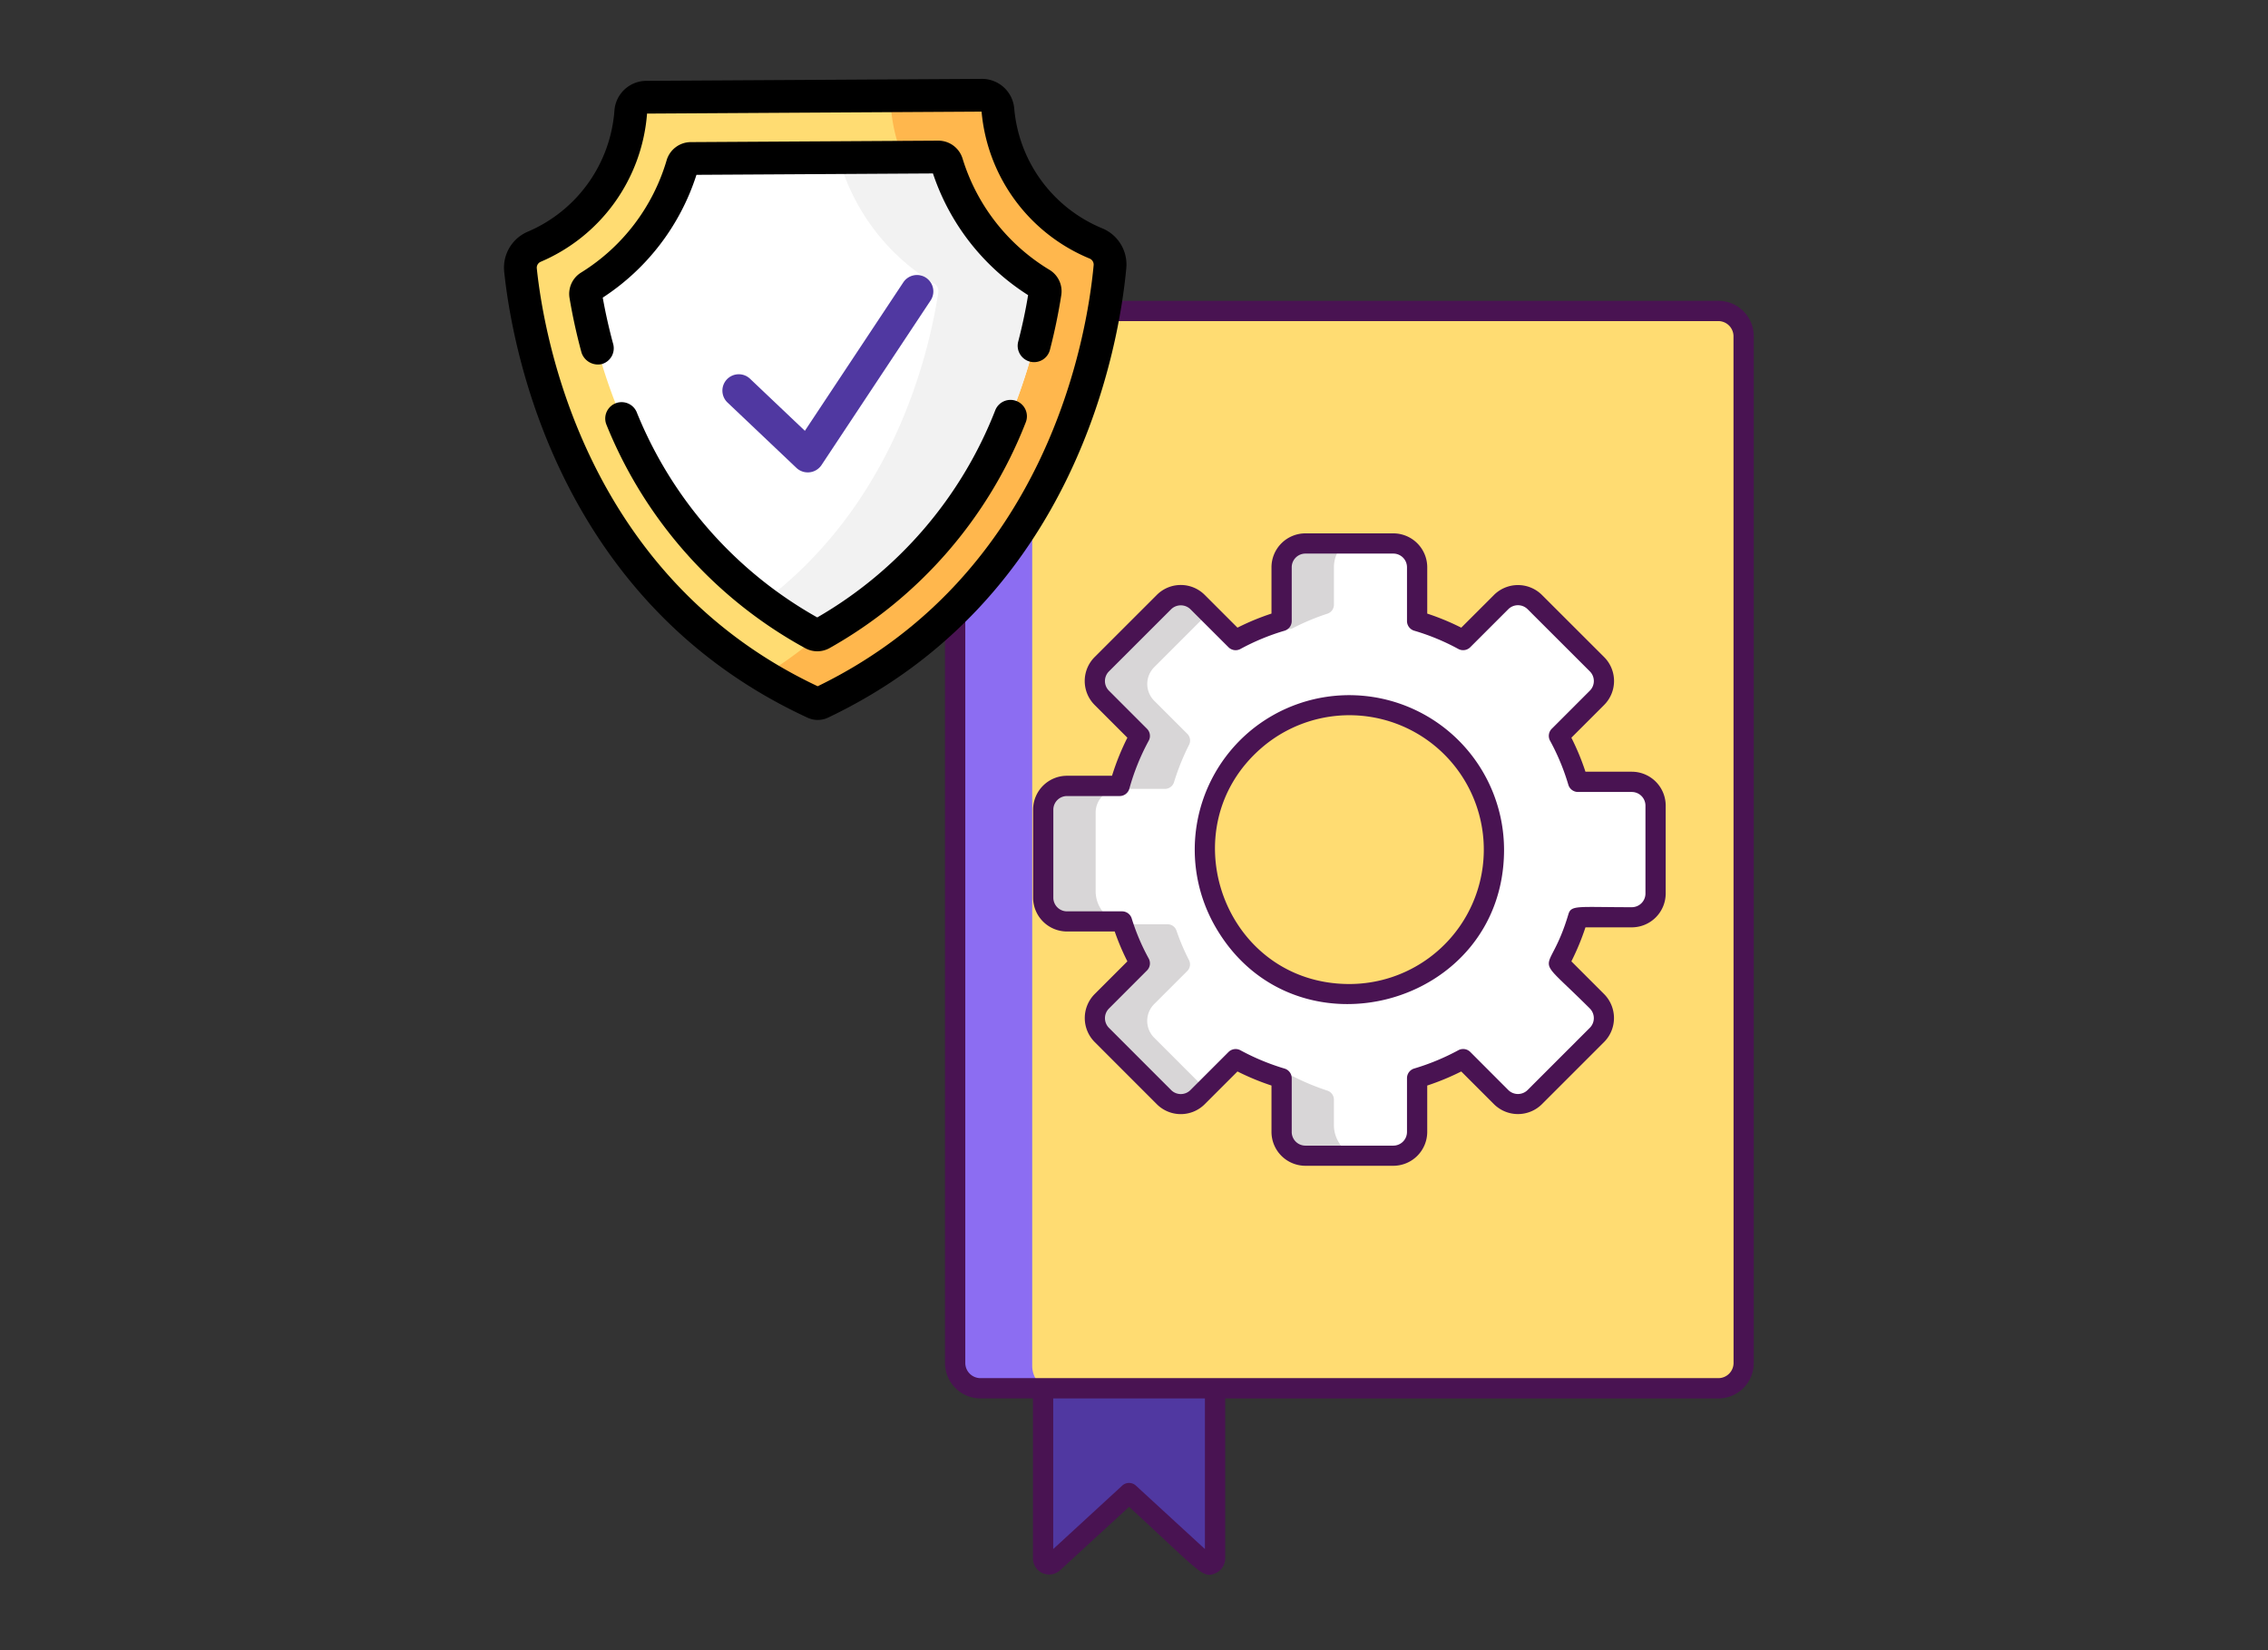 <svg xmlns="http://www.w3.org/2000/svg" width="180" height="131" viewBox="0 0 180 131">
  <rect x="0" y="0" width="180" height="131" fill="#333333" stroke="none"/>
  <g id="Grupo_83461" data-name="Grupo 83461" transform="translate(-868 -5045)">
    <g id="Grupo_83457" data-name="Grupo 83457" transform="translate(16 -21)">
      <g id="manual" transform="translate(926.629 5089.877)">
        <path id="Trazado_106148" data-name="Trazado 106148" d="M66.955,7.164v81.5a2.008,2.008,0,0,1-2.007,2.007H6.379a2.008,2.008,0,0,1-2.007-2.007V7.164A2.006,2.006,0,0,1,6.379,5.156H64.947A2.006,2.006,0,0,1,66.955,7.164Zm0,0" transform="translate(-3.197 -4.121)" fill="#8c6df2"/>
        <path id="Trazado_106149" data-name="Trazado 106149" d="M91.316,7.164v81.5a2.008,2.008,0,0,1-2.007,2.007H36.859a2.008,2.008,0,0,1-2.007-2.007V7.164a2.006,2.006,0,0,1,2.007-2.007h52.45A2.006,2.006,0,0,1,91.316,7.164Zm0,0" transform="translate(-27.559 -4.121)" fill="#ffdc72"/>
        <path id="Trazado_106150" data-name="Trazado 106150" d="M45.978,431.148H39.152v13.5a.478.478,0,0,0,.8.352l6.024-5.536L52,445a.478.478,0,0,0,.8-.352v-13.5Zm0,0" transform="translate(-30.996 -344.599)" fill="#5038a1"/>
        <path id="Trazado_106151" data-name="Trazado 106151" d="M86.037,116H81.772a18.7,18.7,0,0,0-1.513-3.645l3.019-3.019a1.888,1.888,0,0,0,0-2.666l-4.2-4.2-.734-.735a1.888,1.888,0,0,0-2.666,0l-3.015,3.015a18.678,18.678,0,0,0-3.649-1.509V98.98A1.887,1.887,0,0,0,67.122,97.1H60.149a1.884,1.884,0,0,0-1.887,1.883v4.268l-.048.012a18.675,18.675,0,0,0-3.6,1.5l-2.284-2.28-.735-.735a1.882,1.882,0,0,0-2.661,0L44,106.673a1.888,1.888,0,0,0,0,2.666l3.019,3.019a18.5,18.5,0,0,0-1.6,3.975H41.239a1.883,1.883,0,0,0-1.887,1.879v6.978a1.888,1.888,0,0,0,1.887,1.891h4.368a17.951,17.951,0,0,0,1.409,3.32L44,133.416a1.887,1.887,0,0,0,0,2.665l4.939,4.939a1.882,1.882,0,0,0,2.661,0L54.616,138a18.588,18.588,0,0,0,2.871,1.264c.237.085.474.161.719.233a.2.2,0,0,0,.056.016v4.267a1.888,1.888,0,0,0,1.887,1.887h6.973a1.89,1.89,0,0,0,1.887-1.887v-4.267A18.973,18.973,0,0,0,72.663,138l1.256,1.26,1.755,1.759a1.888,1.888,0,0,0,2.666,0l.734-.731,4.2-4.208a1.887,1.887,0,0,0,0-2.665l-3.019-3.011a18.837,18.837,0,0,0,1.513-3.649h4.264a1.891,1.891,0,0,0,1.887-1.891v-6.973A1.887,1.887,0,0,0,86.037,116ZM73.39,127.421a11.633,11.633,0,0,1-3.746,3.742,11.459,11.459,0,0,1-13.51-1.076,11.563,11.563,0,0,1-2.458-2.971,11.468,11.468,0,1,1,19.713.305Zm0,0" transform="translate(-31.155 -77.606)" fill="#d8d6d7"/>
        <path id="Trazado_106152" data-name="Trazado 106152" d="M102.487,116H98.223a18.7,18.7,0,0,0-1.513-3.645l3.019-3.019a1.888,1.888,0,0,0,0-2.666l-4.2-4.2-.734-.735a1.888,1.888,0,0,0-2.666,0l-3.015,3.015a18.678,18.678,0,0,0-3.649-1.509V98.98A1.887,1.887,0,0,0,83.573,97.1H79.434a2.619,2.619,0,0,0-.59,1.662v2.971a.748.748,0,0,1-.526.71,18.658,18.658,0,0,0-2.726,1.14.617.617,0,0,1-.711-.1l-.216-.217a18.675,18.675,0,0,0-3.6,1.5l-2.284-2.28-4.2,4.2a1.888,1.888,0,0,0,0,2.666l2.633,2.63a.753.753,0,0,1,.129.875,18.807,18.807,0,0,0-1.188,2.951.757.757,0,0,1-.719.538H61.82a1.885,1.885,0,0,0-1.887,1.879v6.236a2.632,2.632,0,0,0,2.633,2.633h3.079a.737.737,0,0,1,.7.494,17.618,17.618,0,0,0,1,2.356.745.745,0,0,1-.14.859l-2.629,2.626a1.887,1.887,0,0,0,0,2.665l4.2,4.2L71.066,138a18.589,18.589,0,0,0,2.871,1.264c.237.085.474.161.719.233l.152-.156a.716.716,0,0,1,.852-.145,19.064,19.064,0,0,0,2.661,1.1.754.754,0,0,1,.522.711v2.023a2.633,2.633,0,0,0,2.634,2.634h2.1a1.89,1.89,0,0,0,1.887-1.887v-4.267A18.973,18.973,0,0,0,89.113,138l1.256,1.26,1.755,1.759a1.888,1.888,0,0,0,2.666,0l.734-.731,4.2-4.208a1.887,1.887,0,0,0,0-2.665l-3.019-3.011a18.835,18.835,0,0,0,1.513-3.649h4.264a1.891,1.891,0,0,0,1.887-1.891v-6.973A1.887,1.887,0,0,0,102.487,116ZM89.84,127.421a11.633,11.633,0,0,1-3.746,3.742,11.459,11.459,0,0,1-13.51-1.076,11.563,11.563,0,0,1-2.458-2.971,11.468,11.468,0,1,1,19.713.305Zm0,0" transform="translate(-47.606 -77.606)" fill="#fff"/>
        <g id="Grupo_83439" data-name="Grupo 83439" transform="translate(0.371)">
          <path id="Trazado_106153" data-name="Trazado 106153" d="M61.75,0H3.181A2.814,2.814,0,0,0,.371,2.81v81.5a2.814,2.814,0,0,0,2.81,2.81H7.352v12.7a1.283,1.283,0,0,0,2.149.943l5.48-5.037c5.712,5.249,5.838,5.716,6.863,5.267a1.282,1.282,0,0,0,.765-1.174V87.124H61.749a2.814,2.814,0,0,0,2.81-2.81V2.81A2.813,2.813,0,0,0,61.75,0ZM21,99.079l-5.478-5.036a.8.8,0,0,0-1.087,0L8.959,99.079V87.123H21V99.079ZM62.955,84.312a1.206,1.206,0,0,1-1.2,1.2H3.182a1.206,1.206,0,0,1-1.2-1.2V2.81a1.206,1.206,0,0,1,1.2-1.2H61.75a1.206,1.206,0,0,1,1.2,1.2Zm0,0" transform="translate(-0.371)" fill="#491352"/>
          <path id="Trazado_106154" data-name="Trazado 106154" d="M103.372,158.759a12.275,12.275,0,0,0-2.63,15.417c6.232,10.844,22.915,6.412,22.915-6.116A12.287,12.287,0,0,0,103.372,158.759Zm8.012,19.968c-9.937,0-14.386-12.348-6.964-18.751a10.668,10.668,0,1,1,6.964,18.751Zm0,0" transform="translate(-79.288 -124.498)" fill="#491352"/>
          <path id="Trazado_106155" data-name="Trazado 106155" d="M82.716,110.869H79.038a19.364,19.364,0,0,0-1.118-2.7l2.6-2.6a2.689,2.689,0,0,0,0-3.8l-4.939-4.934a2.7,2.7,0,0,0-3.8,0l-2.6,2.6a19.493,19.493,0,0,0-2.7-1.117V94.64a2.693,2.693,0,0,0-2.69-2.69H56.81a2.693,2.693,0,0,0-2.69,2.69v3.677a19.543,19.543,0,0,0-2.7,1.117l-2.6-2.6a2.686,2.686,0,0,0-3.8,0l-4.937,4.935a2.69,2.69,0,0,0,0,3.8l2.6,2.6a19.561,19.561,0,0,0-1.219,3.021H37.89a2.692,2.692,0,0,0-2.69,2.687v6.983a2.693,2.693,0,0,0,2.69,2.69h3.788a18.673,18.673,0,0,0,1.005,2.371l-2.6,2.6a2.7,2.7,0,0,0,0,3.8l4.937,4.94a2.69,2.69,0,0,0,3.8,0l2.6-2.6a19.91,19.91,0,0,0,2.7,1.117v3.679a2.693,2.693,0,0,0,2.69,2.69h6.98a2.693,2.693,0,0,0,2.69-2.69v-3.679a19.909,19.909,0,0,0,2.7-1.117l2.6,2.6a2.7,2.7,0,0,0,3.8,0l4.94-4.94a2.7,2.7,0,0,0,0-3.8l-2.6-2.6a19.487,19.487,0,0,0,1.118-2.7h3.678a2.693,2.693,0,0,0,2.69-2.69v-6.98A2.694,2.694,0,0,0,82.716,110.869Zm1.084,9.67a1.086,1.086,0,0,1-1.084,1.084c-4.354,0-4.81-.191-5.037.575-1.576,5.306-3.119,2.648,1.706,7.464a1.087,1.087,0,0,1,0,1.534l-4.939,4.939a1.089,1.089,0,0,1-1.532,0l-3.015-3.02a.8.8,0,0,0-.952-.138,18.329,18.329,0,0,1-3.5,1.45.8.8,0,0,0-.573.769v4.268a1.086,1.086,0,0,1-1.084,1.084H56.81a1.086,1.086,0,0,1-1.084-1.084V135.2a.8.8,0,0,0-.572-.769,18.3,18.3,0,0,1-3.495-1.45.8.8,0,0,0-.952.137l-3.021,3.021a1.083,1.083,0,0,1-1.529,0l-4.937-4.94a1.087,1.087,0,0,1,0-1.533l3.017-3.021a.8.8,0,0,0,.136-.954,17.043,17.043,0,0,1-1.346-3.173.8.8,0,0,0-.768-.566H37.89a1.086,1.086,0,0,1-1.084-1.084v-6.983A1.084,1.084,0,0,1,37.89,112.8h4.176a.8.8,0,0,0,.774-.589,17.982,17.982,0,0,1,1.534-3.8.8.8,0,0,0-.137-.952l-3.018-3.022a1.082,1.082,0,0,1,0-1.531l4.938-4.935a1.1,1.1,0,0,1,1.529,0l3.021,3.017a.8.8,0,0,0,.951.137,17.9,17.9,0,0,1,3.492-1.446.8.8,0,0,0,.576-.77V94.639a1.086,1.086,0,0,1,1.084-1.084h6.98a1.085,1.085,0,0,1,1.084,1.084v4.268a.8.8,0,0,0,.576.77,17.743,17.743,0,0,1,3.494,1.446.8.8,0,0,0,.952-.137l3.017-3.016a1.086,1.086,0,0,1,1.534,0l4.939,4.934a1.083,1.083,0,0,1,0,1.532l-3.02,3.021a.8.8,0,0,0-.136.954,17.831,17.831,0,0,1,1.449,3.492.8.8,0,0,0,.769.574h4.268A1.086,1.086,0,0,1,83.8,113.56Zm0,0" transform="translate(-28.208 -73.491)" fill="#491352"/>
        </g>
      </g>
      <g id="proteger" transform="translate(778.608 5071.761)">
        <path id="Trazado_106162" data-name="Trazado 106162" d="M166.551,19.654a12.7,12.7,0,0,1-7.777-10.62,1.254,1.254,0,0,0-1.26-1.139l-13.18.077h-.267l-13.18.077a1.264,1.264,0,0,0-1.248,1.173,12.7,12.7,0,0,1-7.662,10.7,1.812,1.812,0,0,0-1.087,1.857c.605,5.785,4.129,25.485,23.338,34.346a.6.6,0,0,0,.256.056.607.607,0,0,0,.255-.058c19.1-9.085,22.4-28.823,22.933-34.617A1.821,1.821,0,0,0,166.551,19.654Zm0,0" transform="translate(-6.191 -6.113)" fill="#ffdc72"/>
        <path id="Trazado_106163" data-name="Trazado 106163" d="M258.7,19.654a12.7,12.7,0,0,1-7.777-10.62,1.255,1.255,0,0,0-1.26-1.139l-7.255.043a12.7,12.7,0,0,0,7.815,11.712,1.831,1.831,0,0,1,1.13,1.854c-.5,5.371-3.367,22.729-19.008,32.47a39.535,39.535,0,0,0,4.031,2.15.608.608,0,0,0,.256.055.6.6,0,0,0,.255-.058c19.1-9.085,22.4-28.823,22.933-34.617A1.822,1.822,0,0,0,258.7,19.654Zm0,0" transform="translate(-98.338 -6.113)" fill="#ffb74d"/>
        <path id="Trazado_106164" data-name="Trazado 106164" d="M168.8,74.032C155.655,66.9,151.843,53.666,150.75,47.173a.7.7,0,0,1,.316-.707,16.988,16.988,0,0,0,7.356-9.661.7.7,0,0,1,.667-.5l19.651-.115a.7.7,0,0,1,.672.491,16.991,16.991,0,0,0,7.469,9.574.694.694,0,0,1,.325.7c-1.016,6.505-4.671,19.782-17.732,27.068A.7.7,0,0,1,168.8,74.032Zm0,0" transform="translate(-30.877 -29.506)" fill="#fff"/>
        <path id="Trazado_106165" data-name="Trazado 106165" d="M254.21,46.257a16.994,16.994,0,0,1-7.469-9.574.7.7,0,0,0-.672-.491l-7.924.046a16.989,16.989,0,0,0,7.6,10.02.692.692,0,0,1,.324.7c-.908,5.814-3.926,17.039-13.884,24.561a33.243,33.243,0,0,0,3.945,2.512.7.7,0,0,0,.675,0c13.06-7.287,16.716-20.563,17.732-27.069A.693.693,0,0,0,254.21,46.257Zm0,0" transform="translate(-98.206 -29.506)" fill="#f2f2f2"/>
        <path id="Trazado_106167" data-name="Trazado 106167" d="M219.406,105.743a1.313,1.313,0,0,0,1.979-.225l8.651-13.055a1.3,1.3,0,1,0-2.167-1.436l-7.8,11.765-4.332-4.113a1.3,1.3,0,1,0-1.79,1.885Zm0,0" transform="translate(-82.798 -74.358)" fill="#5038a1"/>
        <path id="Trazado_106168" data-name="Trazado 106168" d="M137.494,51.21a1.926,1.926,0,0,0,.8.174h.011a1.9,1.9,0,0,0,.806-.184c19.764-9.4,23.113-29.679,23.669-35.671a3.107,3.107,0,0,0-1.916-3.17,11.359,11.359,0,0,1-6.98-9.533A2.567,2.567,0,0,0,151.333.5h-.016L124.691.656a2.546,2.546,0,0,0-2.536,2.373,11.361,11.361,0,0,1-6.878,9.6,3.1,3.1,0,0,0-1.868,3.187C114.034,21.8,117.621,42.043,137.494,51.21ZM116.3,15.02a13.948,13.948,0,0,0,8.445-11.765l26.55-.156a13.95,13.95,0,0,0,8.569,11.66.523.523,0,0,1,.325.53c-.521,5.615-3.64,24.549-21.9,33.421-18.367-8.657-21.705-27.554-22.293-33.163A.512.512,0,0,1,116.3,15.02Zm0,0"/>
        <path id="Trazado_106169" data-name="Trazado 106169" d="M144.227,45.619a1.371,1.371,0,0,0,1.6.913,1.3,1.3,0,0,0,.913-1.595c-.331-1.22-.609-2.457-.828-3.682a18.279,18.279,0,0,0,7.437-9.746l18.77-.11a18.278,18.278,0,0,0,7.551,9.658c-.2,1.229-.468,2.469-.785,3.694a1.3,1.3,0,1,0,2.517.652c.372-1.438.676-2.9.9-4.338a1.987,1.987,0,0,0-.937-2.016,15.686,15.686,0,0,1-6.9-8.842,2.01,2.01,0,0,0-1.91-1.41h-.012l-19.652.115a2.01,2.01,0,0,0-1.906,1.433,15.687,15.687,0,0,1-6.794,8.923,1.987,1.987,0,0,0-.913,2.027C143.519,42.732,143.838,44.186,144.227,45.619Zm0,0" transform="translate(-24.683 -23.393)"/>
        <path id="Trazado_106170" data-name="Trazado 106170" d="M192.378,147.633a1.3,1.3,0,0,0-1.7.705A32.738,32.738,0,0,1,176.544,164.8a32.751,32.751,0,0,1-14.34-16.317,1.3,1.3,0,0,0-2.392,1.018,35.258,35.258,0,0,0,15.782,17.743,1.99,1.99,0,0,0,1.928-.011,35.247,35.247,0,0,0,15.562-17.9A1.3,1.3,0,0,0,192.378,147.633Zm0,0" transform="translate(-38.29 -121.553)"/>
      </g>
    </g>
    <rect id="Rectángulo_8162" data-name="Rectángulo 8162" width="180" height="131" transform="translate(868 5045)" fill="none"/>
  </g>
</svg>
